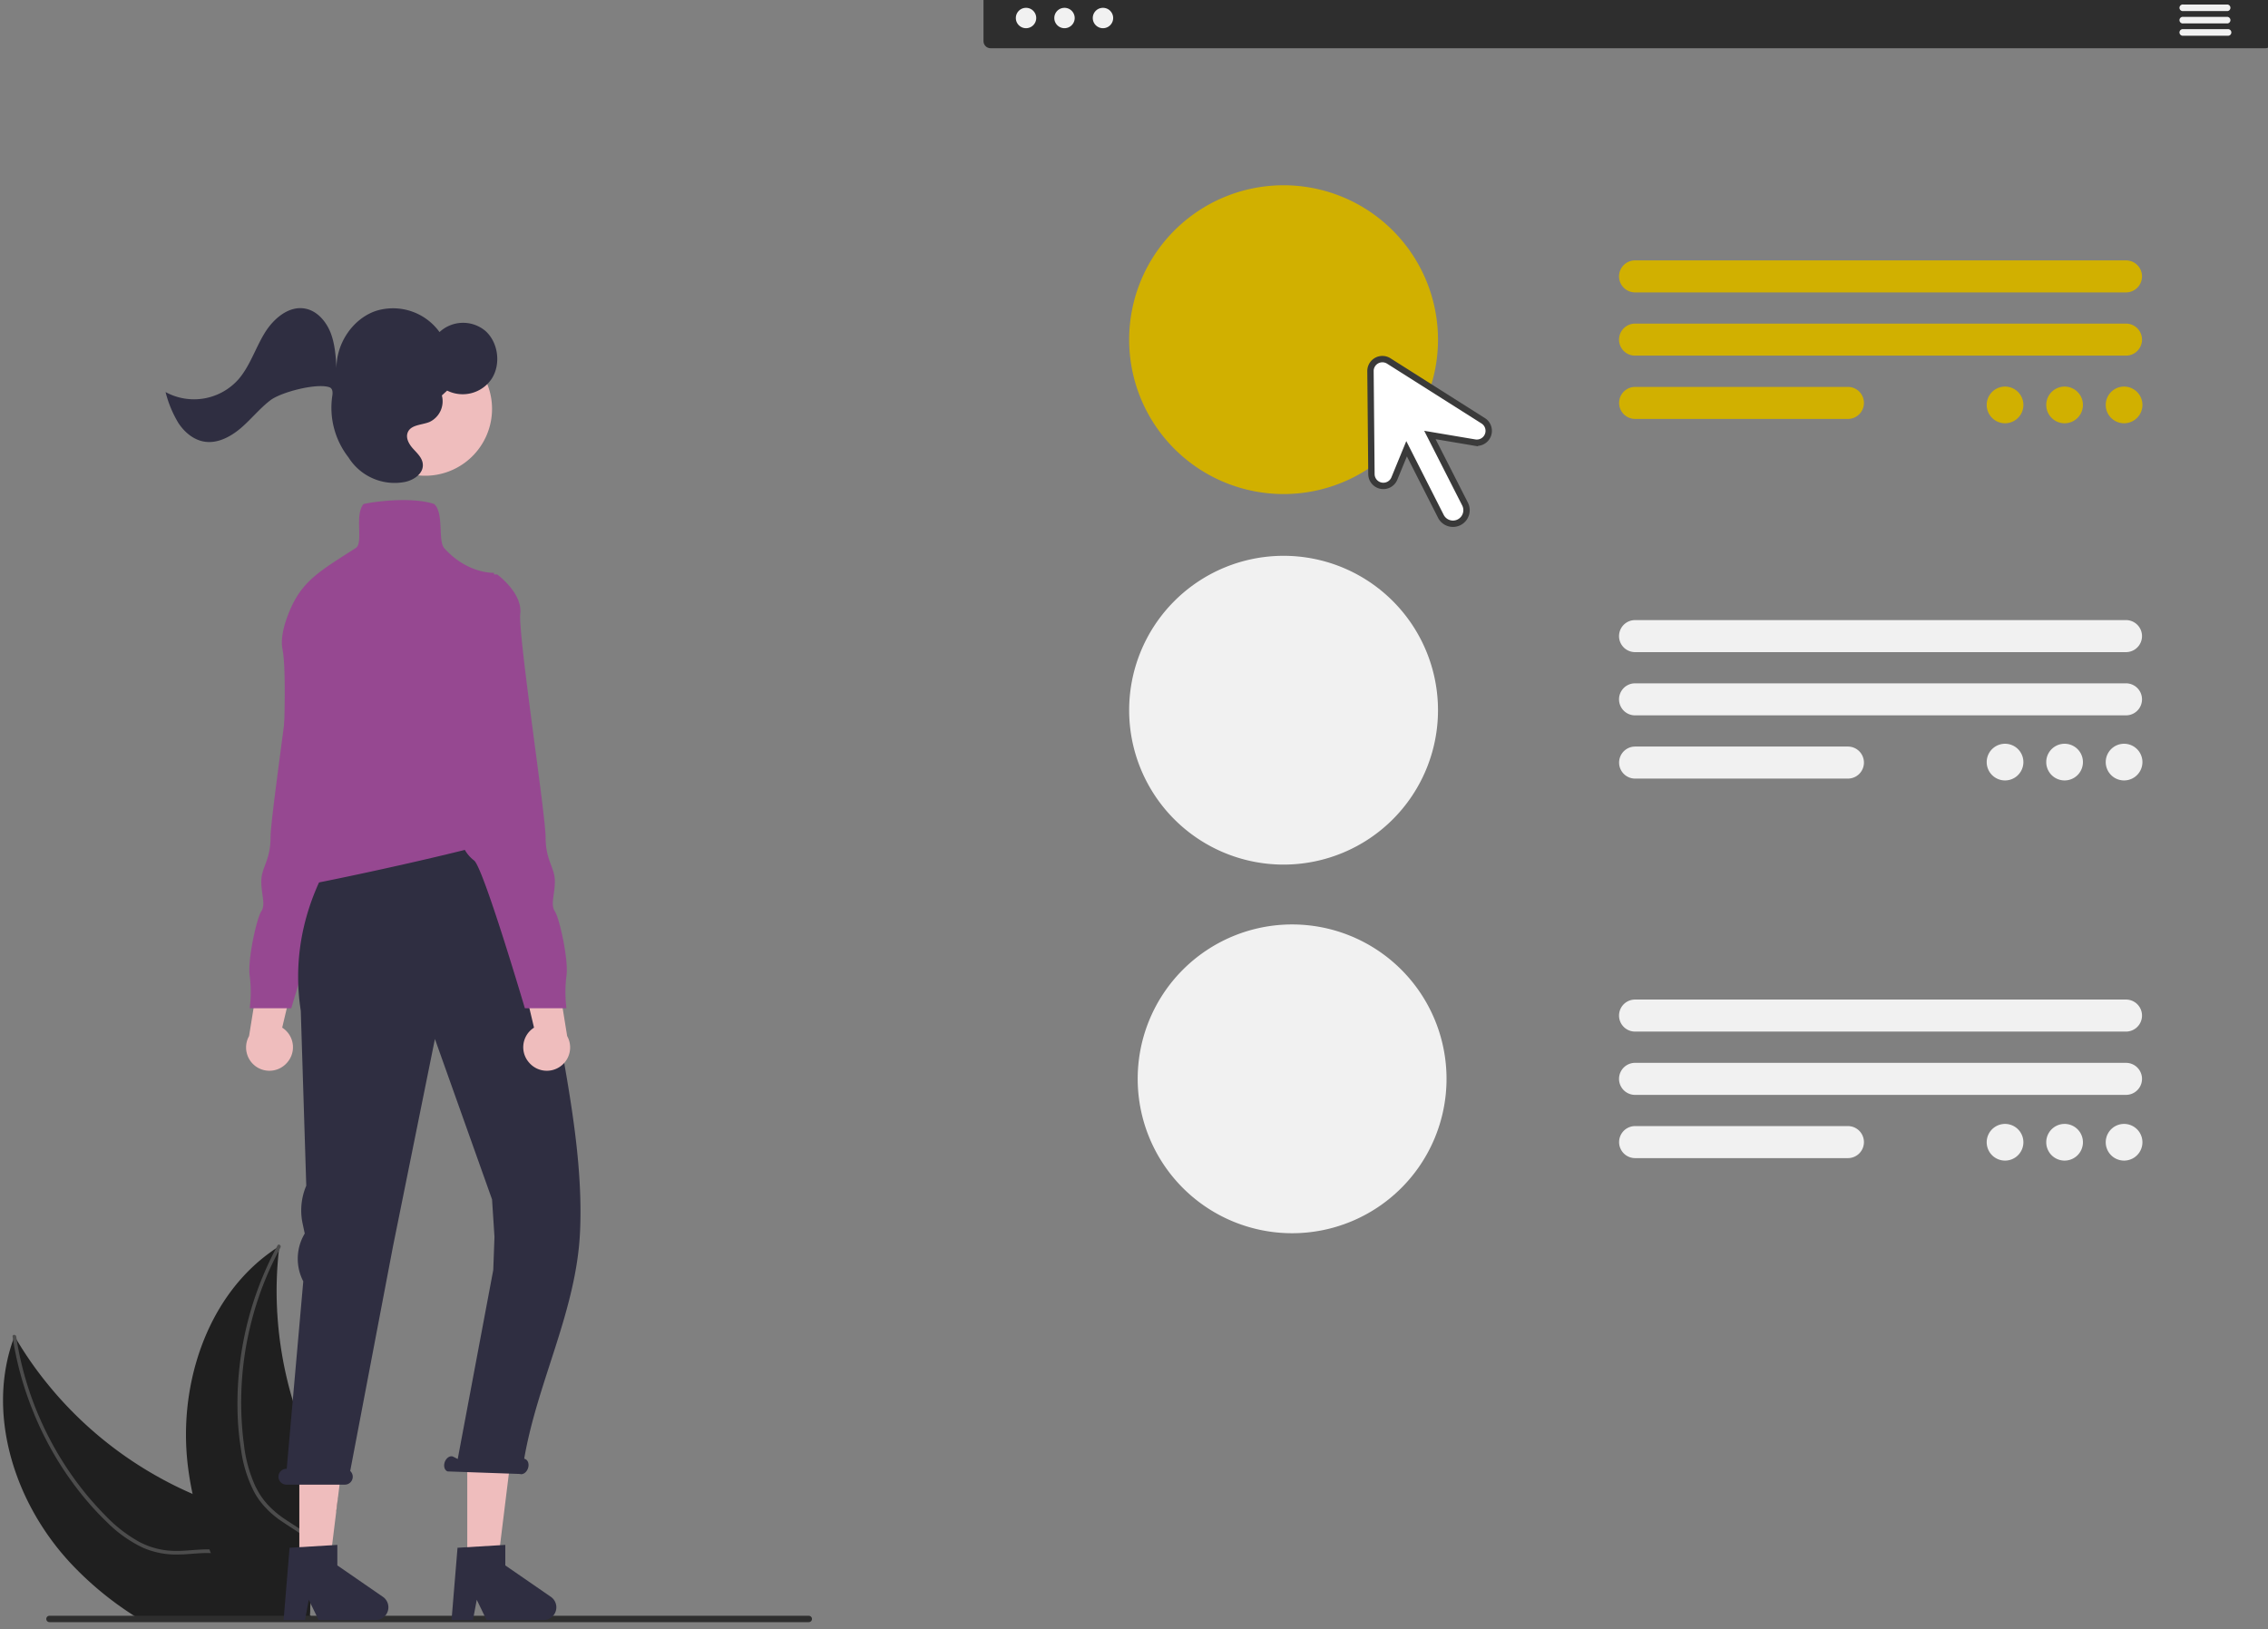 <svg width="475.09" height="341.33" viewBox="0 0 125.7 90.31" id="svg8" xmlns:xlink="http://www.w3.org/1999/xlink" xmlns="http://www.w3.org/2000/svg"><rect x="0" y="0" width="125.7" height="90.31" fill="#808080" stroke="none"/><defs id="defs2"><color-profile name="U.S.-Web-Coated--SWOP--v2" xlink:href="file:///usr/share/color/icc/USWebCoatedSWOP.icc" id="color-profile59454"/><color-profile name="sRGB" xlink:href="file:///usr/share/color/icc/colord/sRGB.icc" id="color-profile59456"/><clipPath clipPathUnits="userSpaceOnUse" id="clipPath8554"><path d="M0 3354h1920V0H0z" id="path8552"/></clipPath></defs><g id="layer1" transform="translate(-234.68 -130.77)"><g id="g8548" transform="matrix(.353 0 0 -.353 -33.33 838.09)"><g id="g8550" clip-path="url(#clipPath8554)"><g id="g8556" transform="translate(808.1 1749.89)"><path d="M0 0v-.04h-27.57a51.7 51.7.0 00-10.07 8.26 41.13 41.13.0 00-7.23 10.63c-3.63 7.76-4.75 16.59-1.94 24.56l.23.61.34-.59a57.57 57.57.0 015.37-7.56l.46-.55a60.03 60.03.0 0117.2-13.85l.05-.03a.62.62.0 01.07-.04h.01A58.46 58.46.0 01-15 17.82c2.6-.92 5.4-1.75 7.9-2.95 2.43-1.17 4.56-2.7 5.95-4.97l.31-.56-.81-5.62h1.62L-.18.97-.23.17z" style="fill:#1f1f1f;fill-opacity:1;fill-rule:nonzero;stroke:none" id="path8558"/></g><g id="g8560" transform="translate(801.29 1749.85)"><path d="M0 0h-.58l-.18 1.01a21.53 21.53.0 01-1.1 3.9c-.95 2.2-2.56 4.14-4.95 4.78-.7.19-1.42.29-2.13.3-1.43.06-2.87-.12-4.3-.2l-1.03-.02h-.01c-1.84-.03-3.67.34-5.36 1.08a20.2 20.2.0 00-5.6 3.98 43.42 43.42.0 00-3.04 3.22l-.37.43a51.42 51.42.0 00-8.16 13.64A51.59 51.59.0 00-40 43.46l-.08.53c-.06.36.52.37.57.01l.08-.52c.6-3.73 1.62-7.38 3.02-10.88l.22-.53a51.1 51.1.0 018.1-13.36l.12-.13v-.01c.8-.93 1.62-1.83 2.48-2.7a22.04 22.04.0 015.46-4.2c1.7-.86 3.57-1.32 5.47-1.33h.58l.45.01c1.45.07 2.91.25 4.36.23.66-.02 1.32-.08 1.96-.2a7.77 7.77.0 005.1-3.74A13.46 13.46.0 00-.54 2.73 26.57 26.57.0 00-.17 1L0 0" style="fill:#4c4c4c;fill-opacity:1;fill-rule:nonzero;stroke:none" id="path8562"/></g><g id="g8564" transform="translate(812.25 1768.56)"><path d="m0 0-.23-2.16-3.73.06-.56-3.9-.1-.67L-5-9.32l-.81-5.62h1.62l-.15-2.76-.04-.8.22-.17.05-.04.02-.01-.15-.29.07.3h-10.77c-.2.34-.4.67-.58 1.01a74.12 74.12.0 00-4.39 8.98c-.08.2-.16.39-.22.58A55.47 55.47.0 00-22.78.58a48.74 48.74.0 00-.8 4.93 41.04 41.04.0 00.65 12.87c1.7 8.03 5.84 15.46 12.39 20.16.27.2.55.4.84.59h.01l.53.35-.07-.69a56.56 56.56.0 01-.28-9.26c0-.24.02-.48.04-.72v-.01A60.24 60.24.0 01-4.04 7.3l.02-.06A57.4 57.4.0 010 0" style="fill:#1f1f1f;fill-opacity:1;fill-rule:nonzero;stroke:none" id="path8566"/></g><g id="g8568" transform="translate(803.27 1807.83)"><path d="m0 0-.25-.48a50.14 50.14.0 01-4.28-11.05A50.74 50.74.0 01-5.74-30.9c.25-2.3.87-4.54 1.82-6.64l.43-.8a11.6 11.6.0 012.4-2.93c.24-.22.48-.43.74-.63l.46-.35.38-.27c1.32-.9 2.74-1.7 3.97-2.74l-.1-.67c-1.2 1.08-2.64 1.9-3.97 2.8a15.6 15.6.0 00-2.34 1.87l-.28.3a11.46 11.46.0 00-1.87 2.52 20.39 20.39.0 00-2.07 6.55 43.88 43.88.0 00-.53 4.98A52.21 52.21.0 00-.7-.13l.24.46C-.29.65.17.33.0.0" style="fill:#4c4c4c;fill-opacity:1;fill-rule:nonzero;stroke:none" id="path8570"/></g><g id="g8572" transform="translate(886.72 1749.5)"><path d="M0 0a.5.5.0 00-.5-.5h-119.22a.5.5.0 100 1H-.51A.5.5.0 000 0z" style="fill:#2e2e2e;fill-opacity:1;fill-rule:nonzero;stroke:none" id="path8574"/></g><g id="g8576" transform="translate(1093.03 1957.82)"><path d="M0 0h-77.08a2.51 2.51.0 000 5.03H0A2.51 2.51.0 100 0z" style="fill:#d1b000;fill-opacity:1;fill-rule:nonzero;stroke:none" id="path8578"/></g><g id="g8580" transform="translate(1093.03 1947.89)"><path d="M0 0h-77.08a2.51 2.51.0 000 5.03H0A2.51 2.51.0 000 0" style="fill:#d1b000;fill-opacity:1;fill-rule:nonzero;stroke:none" id="path8582"/></g><g id="g8584" transform="translate(1049.37 1937.95)"><path d="M0 0h-33.41a2.51 2.51.0 000 5.03H0A2.51 2.51.0 000 0z" style="fill:#d1b000;fill-opacity:1;fill-rule:nonzero;stroke:none" id="path8586"/></g><g id="g8588" transform="translate(1093.03 1901.33)"><path d="M0 0h-77.08a2.51 2.51.0 100 5.03H0A2.51 2.51.0 100 0" style="fill:#f1f1f1;fill-opacity:1;fill-rule:nonzero;stroke:none" id="path8590"/></g><g id="g8592" transform="translate(1093.03 1891.4)"><path d="M0 0h-77.08a2.51 2.51.0 100 5.03H0A2.51 2.51.0 100 0" style="fill:#f1f1f1;fill-opacity:1;fill-rule:nonzero;stroke:none" id="path8594"/></g><g id="g8596" transform="translate(1049.37 1881.47)"><path d="M0 0h-33.41a2.51 2.51.0 100 5.03H0A2.51 2.51.0 000 0z" style="fill:#f1f1f1;fill-opacity:1;fill-rule:nonzero;stroke:none" id="path8598"/></g><g id="g8600" transform="translate(1093.03 1841.74)"><path d="M0 0h-77.08a2.51 2.51.0 100 5.03H0A2.51 2.51.0 000 0" style="fill:#f1f1f1;fill-opacity:1;fill-rule:nonzero;stroke:none" id="path8602"/></g><g id="g8604" transform="translate(1093.03 1831.8)"><path d="M0 0h-77.08a2.51 2.51.0 100 5.03H0A2.51 2.51.0 100 0" style="fill:#f1f1f1;fill-opacity:1;fill-rule:nonzero;stroke:none" id="path8606"/></g><g id="g8608" transform="translate(1049.37 1821.87)"><path d="M0 0h-33.41a2.51 2.51.0 100 5.03H0A2.51 2.51.0 100 0" style="fill:#f1f1f1;fill-opacity:1;fill-rule:nonzero;stroke:none" id="path8610"/></g><g id="g8612" transform="translate(1114.9 1996.16)"><path d="M0 0h-200.13c-.62.0-1.12.5-1.12 1.12v6.6c0 .61.5 1.12 1.12 1.12H0c.62.0 1.12-.5 1.12-1.13V1.13C1.12.5.62.0.0.0" style="fill:#2e2e2e;fill-opacity:1;fill-rule:nonzero;stroke:none" id="path8614"/></g><g id="g8616" transform="translate(920.15 2002.5)"><path d="M0 0a1.6 1.6.0 100-3.18A1.6 1.6.0 000 0" style="fill:#f1f1f1;fill-opacity:1;fill-rule:nonzero;stroke:none" id="path8618"/></g><g id="g8620" transform="translate(926.19 2002.5)"><path d="M0 0a1.6 1.6.0 100-3.18A1.6 1.6.0 000 0" style="fill:#f1f1f1;fill-opacity:1;fill-rule:nonzero;stroke:none" id="path8622"/></g><g id="g8624" transform="translate(932.23 2002.5)"><path d="M0 0a1.6 1.6.0 100-3.18A1.6 1.6.0 000 0" style="fill:#f1f1f1;fill-opacity:1;fill-rule:nonzero;stroke:none" id="path8626"/></g><g id="g8628" transform="translate(1108.98 2002)"><path d="M0 0h-6.96a.52.52.0 100 1.03H0A.52.52.0 000 0" style="fill:#f1f1f1;fill-opacity:1;fill-rule:nonzero;stroke:none" id="path8630"/></g><g id="g8632" transform="translate(1108.98 2000.06)"><path d="M0 0h-6.96a.52.52.0 100 1.03H0A.52.52.0 000 0" style="fill:#f1f1f1;fill-opacity:1;fill-rule:nonzero;stroke:none" id="path8634"/></g><g id="g8636" transform="translate(1108.98 1998.13)"><path d="M0 0h-6.96a.52.52.0 100 1.03H0A.52.52.0 100 0" style="fill:#f1f1f1;fill-opacity:1;fill-rule:nonzero;stroke:none" id="path8638"/></g><g id="g8640" transform="translate(1074.04 1943.03)"><path d="M0 0a2.88 2.88.0 100-5.76A2.88 2.88.0 000 0" style="fill:#d1b000;fill-opacity:1;fill-rule:nonzero;stroke:none" id="path8642"/></g><g id="g8644" transform="translate(1083.39 1943.03)"><path d="M0 0a2.88 2.88.0 100-5.76A2.88 2.88.0 000 0" style="fill:#d1b000;fill-opacity:1;fill-rule:nonzero;stroke:none" id="path8646"/></g><g id="g8648" transform="translate(1092.73 1943.03)"><path d="M0 0a2.88 2.88.0 100-5.76A2.88 2.88.0 000 0" style="fill:#d1b000;fill-opacity:1;fill-rule:nonzero;stroke:none" id="path8650"/></g><g id="g8652" transform="translate(1074.04 1886.94)"><path d="M0 0a2.88 2.88.0 100-5.76A2.88 2.88.0 000 0" style="fill:#f1f1f1;fill-opacity:1;fill-rule:nonzero;stroke:none" id="path8654"/></g><g id="g8656" transform="translate(1083.39 1886.94)"><path d="M0 0a2.88 2.88.0 100-5.76A2.88 2.88.0 000 0" style="fill:#f1f1f1;fill-opacity:1;fill-rule:nonzero;stroke:none" id="path8658"/></g><g id="g8660" transform="translate(1092.73 1886.94)"><path d="M0 0a2.88 2.88.0 100-5.76A2.88 2.88.0 000 0" style="fill:#f1f1f1;fill-opacity:1;fill-rule:nonzero;stroke:none" id="path8662"/></g><g id="g8664" transform="translate(1074.04 1827.24)"><path d="M0 0a2.88 2.88.0 100-5.76A2.88 2.88.0 000 0" style="fill:#f1f1f1;fill-opacity:1;fill-rule:nonzero;stroke:none" id="path8666"/></g><g id="g8668" transform="translate(1083.39 1827.24)"><path d="M0 0a2.88 2.88.0 100-5.76A2.88 2.88.0 000 0" style="fill:#f1f1f1;fill-opacity:1;fill-rule:nonzero;stroke:none" id="path8670"/></g><g id="g8672" transform="translate(1092.73 1827.24)"><path d="M0 0a2.88 2.88.0 100-5.76A2.88 2.88.0 000 0" style="fill:#f1f1f1;fill-opacity:1;fill-rule:nonzero;stroke:none" id="path8674"/></g><g id="g8676" transform="translate(804.27 1836.82)"><path d="M0 0a3.64 3.64.0 01-.73 5.54l2.99 12.6-6.32-2.31-1.87-11.61A3.66 3.66.0 010 0" style="fill:#efbdbd;fill-opacity:1;fill-rule:nonzero;stroke:none" id="path8678"/></g><g id="g8680" transform="translate(819.46 1889.61)"><path d="m0 0-2.54-6.52s1.09-6.52-.72-7.97c-1.81-1.45-1.09-1.45-1.09-2.54A5.58 5.58.0 00-6.52-21c-1.45-1.1-7.97-23.2-7.97-23.2h-6.53a20.4 20.4.0 010 5.08c-.36 2.54 1.1 9.06 1.82 10.14.72 1.1.0 2.54.0 4.71.0 2.18 1.45 3.27 1.45 6.89s4.34 31.88 3.98 35.14c-.36 3.27 3.63 6.16 3.63 6.16h3.62z" style="fill:#964891;fill-opacity:1;fill-rule:nonzero;stroke:none" id="path8682"/></g><g id="g8684" transform="translate(806.23 1757.47)"><path d="M0 0h4.7l2.23 18.1H0z" style="fill:#efbdbd;fill-opacity:1;fill-rule:nonzero;stroke:none" id="path8686"/></g><g id="g8688" transform="translate(804.7 1760.68)"><path d="m0 0 7.5.45v-3.22l7.13-4.92a2 2 0 00-1.14-3.66H4.56L3.02-8.17l-.6-3.18H-.94z" style="fill:#2f2e41;fill-opacity:1;fill-rule:nonzero;stroke:none" id="path8690"/></g><g id="g8692" transform="translate(832.6 1757.47)"><path d="M0 0h4.7l2.23 18.1H0z" style="fill:#efbdbd;fill-opacity:1;fill-rule:nonzero;stroke:none" id="path8694"/></g><g id="g8696" transform="translate(831.07 1760.68)"><path d="m0 0 7.5.45v-3.22l7.13-4.92a2 2 0 00-1.14-3.66H4.56L3.02-8.17l-.6-3.18H-.94z" style="fill:#2f2e41;fill-opacity:1;fill-rule:nonzero;stroke:none" id="path8698"/></g><g id="g8700" transform="translate(804.2 1773.08)"><path d="M0 0h.05l2.6 29.44a7.7 7.7.0 00.1 7.28l.13.23-.33 1.55a9.9 9.9.0 00.57 5.96l-.86 27.46c-3.01 19.5 11.33 32.22 11.33 32.22h21.48l4.61-15.84c1.73-16.87 7.15-34.62 6.43-50.97-.54-12.44-6.68-23.61-8.77-35.73l.13-.06c.48-.17.68-.83.46-1.47-.23-.65-.8-1.04-1.27-.88l-11.34.4c-.48.16-.68.82-.46 1.46.23.65.8 1.04 1.27.88l.77-.39 5.58 29.69.19 5.19-.38 5.88-8.97 25.2-6.58-32.55L10.02-.34a1.24 1.24.0 00-.84-2.15H0A1.24 1.24.0 100 0z" style="fill:#2f2e41;fill-opacity:1;fill-rule:nonzero;stroke:none" id="path8702"/></g><g id="g8704" transform="translate(802.42 1863.98)"><path d="M0 0c-.7.0-1.1.14-1.26.43-.23.44.17 1 .62 1.67.34.43.61.91.8 1.42.27 1.1 2.12 28.73 1.01 34.26-.25 1.27-.03 2.91.66 4.86 1.88 5.33 4.45 6.97 9.56 10.24l1.3.83c.58.37.55 1.61.52 2.92-.04 1.46-.08 2.97.63 3.91l.05.06.07.02c1.73.4 7.54 1.14 10.99.0l.05-.02.03-.03c.82-.82.9-2.4.97-3.94.05-1.25.11-2.44.57-2.96 3.54-3.94 7.55-3.86 7.6-3.86h.2l.01-.2c1.54-15.65 4.02-39.27 4.55-40.2a.28.28.0 000-.29C38.17 7.68 2.67.0.0.0" style="fill:#964891;fill-opacity:1;fill-rule:nonzero;stroke:none" id="path8706"/></g><g id="g8708" transform="translate(825.53 1950.02)"><path d="M0 0a10.5 10.5.0 100-20.98A10.5 10.5.0 000 0" style="fill:#efbdbd;fill-opacity:1;fill-rule:nonzero;stroke:none" id="path8710"/></g><g id="g8712" transform="translate(796.7 1944.2)"><path d="M0 0c1.77 2.07 2.62 4.81 4.04 7.16 1.41 2.35 3.88 4.45 6.49 3.9 1.8-.37 3.18-1.96 3.89-3.72.7-1.77.83-3.72.95-5.63-.04 3.92 2.55 7.73 6.11 8.98a8.99 8.99.0 0010.06-3.3 5.44 5.44.0 007.23.16c2-1.8 2.44-5.2.97-7.48a5.48 5.48.0 00-7-1.87l-.83-.76a3.59 3.59.0 00-1.95-4.17c-1.23-.5-2.97-.41-3.43-1.7-.32-.9.28-1.87.92-2.56.64-.7 1.4-1.41 1.47-2.37.12-1.45-1.38-2.47-2.74-2.77a8.54 8.54.0 00-8.93 3.84A12.67 12.67.0 0014.71-2.6c.1.67.0 1.17-.47 1.33-1.99.68-7.58-.76-9.27-2.06C3.28-4.63 1.93-6.34.3-7.73-1.33-9.1-3.4-10.18-5.47-9.8c-1.66.3-3.07 1.5-4.01 2.95a17.8 17.8.0 00-1.99 4.82A9.33 9.33.0 010 0" style="fill:#2f2e41;fill-opacity:1;fill-rule:nonzero;stroke:none" id="path8714"/></g><g id="g8716" transform="translate(842.35 1836.82)"><path d="M0 0a3.64 3.64.0 00.73 5.54l-2.99 12.6 6.32-2.31L5.93 4.22A3.66 3.66.0 000 0" style="fill:#efbdbd;fill-opacity:1;fill-rule:nonzero;stroke:none" id="path8718"/></g><g id="g8720" transform="translate(827.15 1889.61)"><path d="m0 0 2.54-6.52s-1.09-6.52.72-7.97c1.81-1.45 1.09-1.45 1.09-2.54A5.58 5.58.0 016.52-21c1.45-1.1 7.97-23.2 7.97-23.2h6.53a20.4 20.4.0 000 5.08c.36 2.54-1.1 9.06-1.82 10.14-.72 1.1.0 2.54.0 4.71.0 2.18-1.45 3.27-1.45 6.89s-4.34 31.88-3.98 35.14c.36 3.27-3.63 6.16-3.63 6.16H6.52z" style="fill:#964891;fill-opacity:1;fill-rule:nonzero;stroke:none" id="path8722"/></g><g id="g8724" transform="translate(986.35 1834.32)"><path d="M0 0a24.24 24.24.0 10-48.49.0A24.24 24.24.0 000 0" style="fill:#f1f1f1;fill-opacity:1;fill-rule:nonzero;stroke:none" id="path8726"/></g><g id="g8728" transform="translate(985.01 1892.21)"><path d="M0 0a24.24 24.24.0 10-48.49.0A24.24 24.24.0 000 0" style="fill:#f1f1f1;fill-opacity:1;fill-rule:nonzero;stroke:none" id="path8730"/></g><g id="g8732" transform="translate(985.01 1950.4)"><path d="M0 0a24.24 24.24.0 10-48.49.0A24.24 24.24.0 000 0" style="fill:#d1b000;fill-opacity:1;fill-rule:nonzero;stroke:none" id="path8734"/></g><g id="g8736" transform="translate(992.11 1937.66)"><path d="m0 0-14.84 9.4a1.87 1.87.0 01-2.86-1.6l.15-16.2a1.87 1.87.0 013.59-.69l1.93 4.7L-6.65-15a2.12 2.12.0 013.8 1.92L-8.37-2.23l7.05-1.19A1.87 1.87.0 010 0" style="fill:#fff;fill-opacity:1;fill-rule:nonzero;stroke:none" id="path8738"/></g><g id="g8740" transform="translate(992.11 1937.66)"><path d="m0 0-14.84 9.4a1.87 1.87.0 01-2.86-1.6l.15-16.2a1.87 1.87.0 013.59-.69l1.93 4.7L-6.65-15a2.12 2.12.0 013.8 1.92L-8.37-2.23l7.05-1.19A1.87 1.87.0 010 0z" style="fill:none;stroke:#3a3a3a;stroke-width:1;stroke-linecap:butt;stroke-linejoin:miter;stroke-miterlimit:10;stroke-dasharray:none;stroke-opacity:1" id="path8742"/></g></g></g></g></svg>